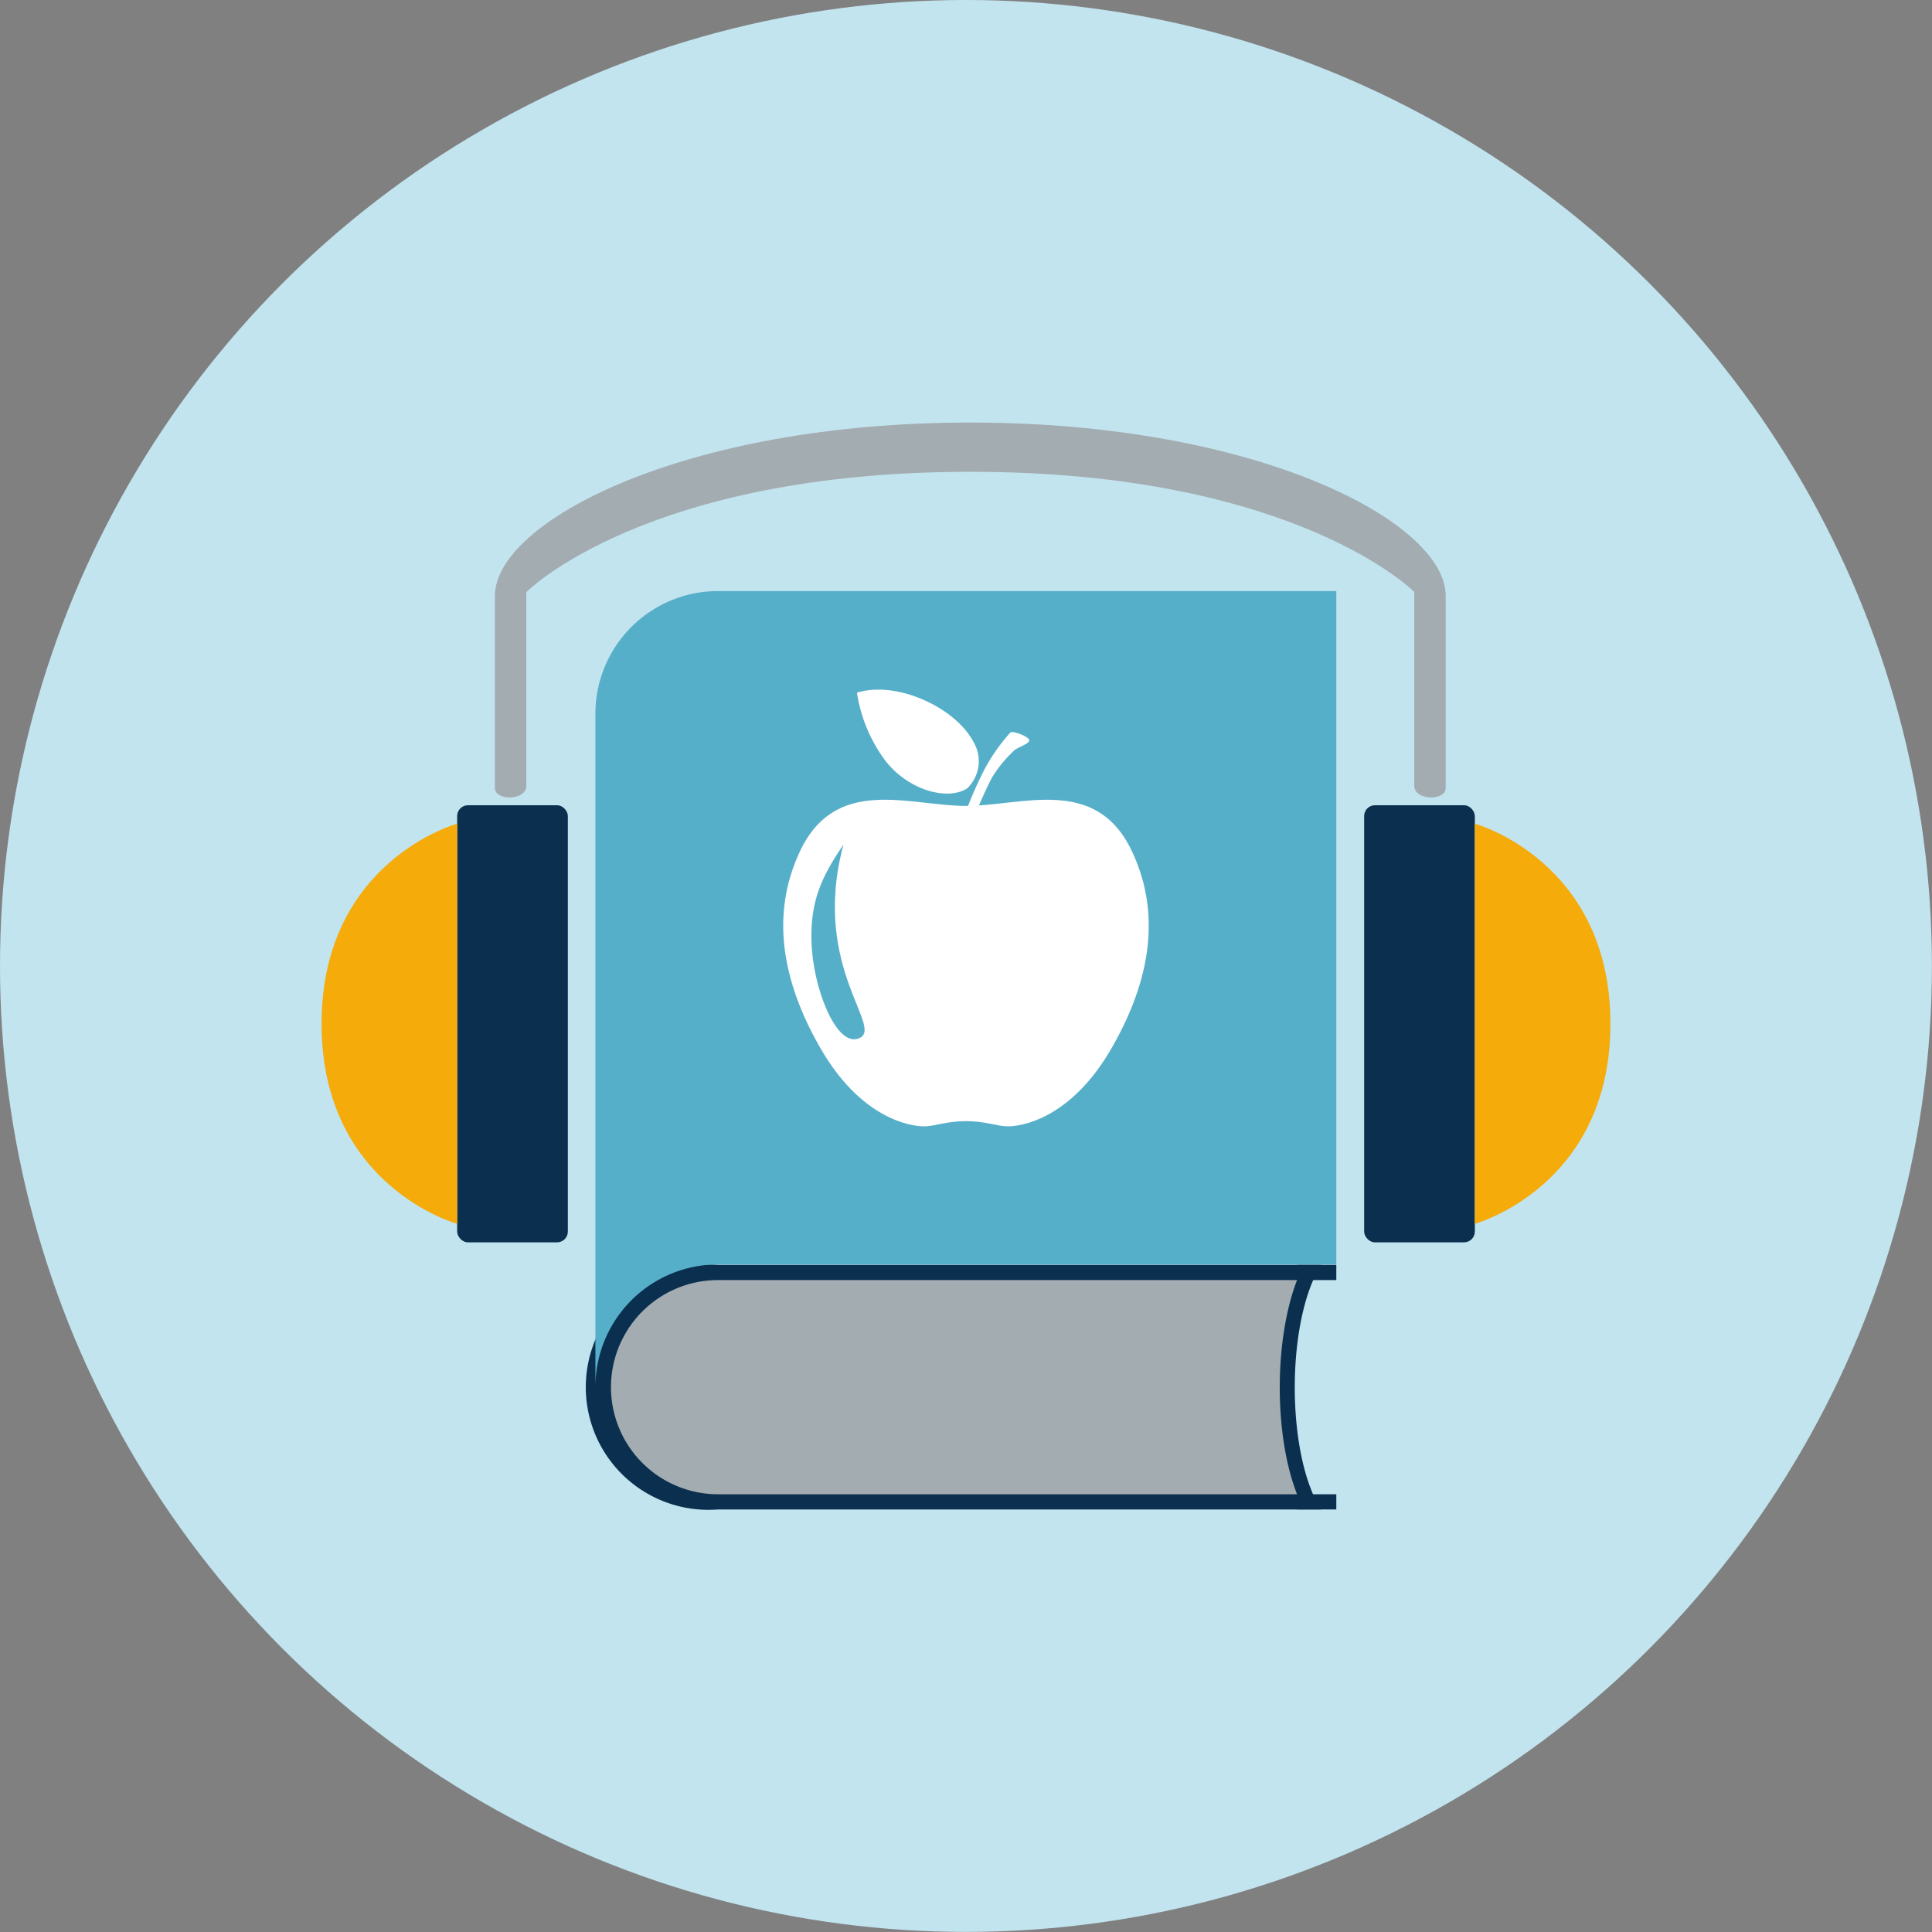 <svg xmlns="http://www.w3.org/2000/svg" viewBox="0 0 204.75 204.75"><rect x="0" y="0" width="204.75" height="204.75" fill="#808080" stroke="none"/><defs><style>.cls-1{fill:#c2e4ef;}.cls-2{fill:#a3acb1;}.cls-3{fill:#0b304f;}.cls-4{fill:#f5ab09;}.cls-5{fill:#56afc9;}.cls-6{fill:#fff;}</style></defs><title>tainguyen1</title><g id="Layer_2" data-name="Layer 2"><g id="Layer_1-2" data-name="Layer 1"><circle class="cls-1" cx="102.37" cy="102.37" r="102.37"/><path class="cls-2" d="M102.83,44.78c-30.4,0-50.38,10.53-50.38,18.36V83.52c0,1.37,3.33,1.36,3.33-.26V62.75S68.36,50,102.83,50s47.05,12.73,47.05,12.73V83.26c0,1.62,3.33,1.63,3.33.26V63.14C153.21,55.31,133.23,44.78,102.83,44.78Z"/><rect class="cls-3" x="144.56" y="85.34" width="11.73" height="46.32" rx="1.14" transform="translate(300.86 217) rotate(180)"/><path class="cls-4" d="M170.67,108.5c0,17.26-14.37,21.2-14.37,21.2V87.29S170.67,91.24,170.67,108.5Z"/><rect class="cls-3" x="48.45" y="85.34" width="11.73" height="46.32" rx="1.14"/><path class="cls-4" d="M34.08,108.5c0,17.26,14.37,21.2,14.37,21.2V87.29S34.08,91.24,34.08,108.5Z"/><path class="cls-3" d="M76.1,134.05a13,13,0,1,0,0,25.92H140c-3.66-5.74-3.76-19.84,0-25.92Z"/><path class="cls-2" d="M76.1,158.36a11.35,11.35,0,1,1,0-22.7h61.36c-2.44,6.32-2.45,16.46,0,22.7Z"/><path class="cls-5" d="M76.1,62.64a13,13,0,0,0-13,13V147a13,13,0,0,1,13-13h65.52V62.64Z"/><rect class="cls-3" x="137.44" y="158.36" width="4.18" height="1.61"/><rect class="cls-3" x="137.44" y="134.05" width="4.18" height="1.61"/><path class="cls-6" d="M120,90.3c-3.8-8.18-11.64-4.89-17.64-4.89S88.54,82.12,84.74,90.3C81.63,97,82.93,104,86.82,110.86c4.45,7.9,9.92,8.51,11.09,8.51s2.32-.55,4.46-.55,3.29.55,4.47.55,6.64-.61,11.09-8.51C121.82,104,123.12,97,120,90.3Z"/><path class="cls-6" d="M102.37,86a41.21,41.21,0,0,1,1.95-4.44,19.67,19.67,0,0,1,2.76-3.93c.22-.23,2,.44,2,.83s-1.27.73-1.65,1.12a13.51,13.51,0,0,0-2.31,2.84c-.64,1.2-1.65,3.58-1.65,3.58a1.45,1.45,0,0,1-.56.28C102.63,86.31,102.37,86,102.37,86Z"/><path class="cls-6" d="M90.82,73.41a16,16,0,0,0,3.05,7.26c2.54,3.2,6.66,4.18,8.64,2.87a4,4,0,0,0,.67-4.89C101.28,75,95.05,72.09,90.82,73.41Z"/><path class="cls-5" d="M89.39,89.51C87,93,85.87,95.59,86,99.81c.13,4.75,2.51,10.91,4.84,10.29C94.14,109.21,85.81,102.76,89.39,89.51Z"/></g></g></svg>